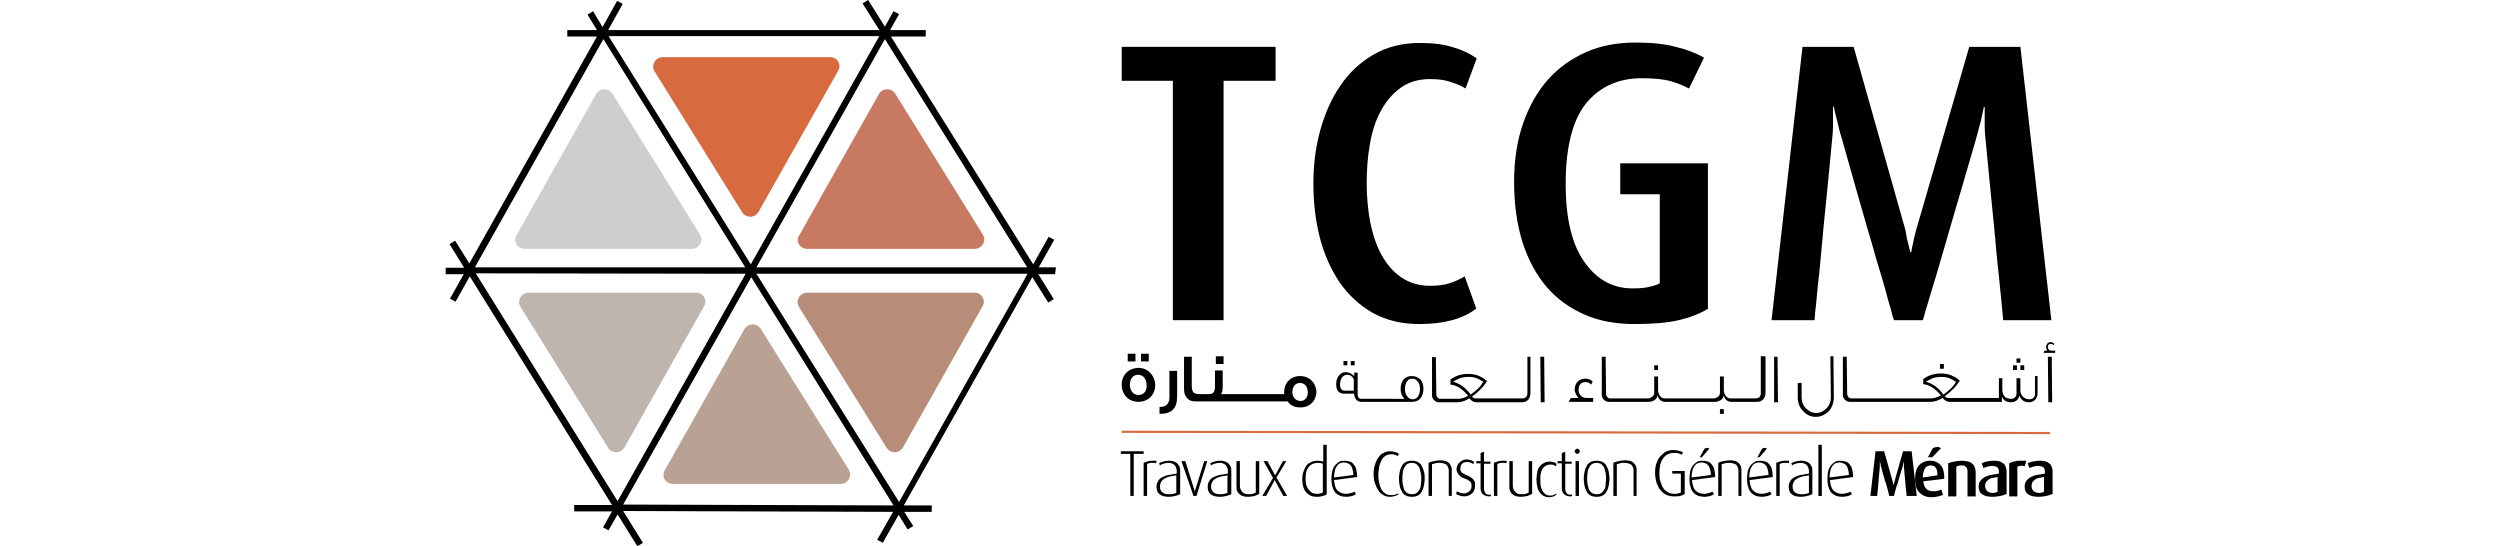 <?xml version="1.0" encoding="utf-8"?>
<!-- Generator: Adobe Illustrator 24.3.0, SVG Export Plug-In . SVG Version: 6.00 Build 0)  -->
<svg version="1.1" id="Calque_1" xmlns="http://www.w3.org/2000/svg" xmlns:xlink="http://www.w3.org/1999/xlink" x="0px" y="0px"
	 viewBox="0 0 581.7 127" style="enable-background:new 0 0 581.7 127;" xml:space="preserve">
<style type="text/css">
	.st0{fill:#000000;}
	.st1{fill:#D76A3E;}
	.st2{fill:#CECECC;}
	.st3{fill:#C77A61;}
	.st4{fill:#B9A193;}
	.st5{fill:#B78D79;}
	.st6{fill:#BEB5AF;}
</style>
<g>
	<path class="st0" d="M245.7,62.2l-4,0l3.6-6.4l-1.3-0.7l-3.6,6.4L207.3,8.5l8.1,0l0-1.5l-8.3,0l2.1-3.7l-1.3-0.7l-2,3.6L202,0
		l-1.3,0.8l3.9,6.2l-63.1,0l3.4-6.1l-1.3-0.7l-3.4,6.1L138,2.6l-1.3,0.8l2.2,3.6l-6.9,0l0,1.5l6.9,0l-29.7,52.8l-3.3-5.3l-1.3,0.8
		l3.4,5.5l-4.3,0l0,1.5l4.2,0l-3.2,5.7l1.3,0.7l3.3-5.9l33.1,53.2l-8.8,0l0,1.5l8.8,0l-2.1,3.7l1.3,0.7l2.1-3.7l4.6,7.4l1.3-0.8
		l-4.6-7.4l62.8,0.2l-3.7,6.5l1.3,0.7l3.7-6.5l2.1,3.4l1.3-0.8l-2.1-3.3l6.4,0l0-1.5l-6.5,0l29.9-53.1l3.7,5.9l1.3-0.8l-3.6-5.8
		l3.9,0L245.7,62.2z M174.7,61.5L141.6,8.4l63,0L174.7,61.5z M205.9,9.1L239,62.2l-63,0L205.9,9.1z M173.4,62.2l-62.9,0l29.9-53.1
		L173.4,62.2z M173.5,63.7l-29.8,52.9l-33-53L173.5,63.7z M174.8,64.5l33.1,53.1l-62.9-0.2L174.8,64.5z M176,63.7l63.1,0l-29.9,53.1
		L176,63.7z"/>
	<path class="st1" d="M193.2,13.3h-39c-1.7,0-2.8,1.9-1.9,3.3l20.4,32.8c0.9,1.4,2.9,1.4,3.8-0.1l18.5-32.8
		C195.9,15.1,194.9,13.3,193.2,13.3"/>
	<path class="st2" d="M122,57.9h39c1.7,0,2.8-1.9,1.9-3.3l-20.4-32.8c-0.9-1.4-2.9-1.4-3.8,0.1l-18.5,32.8
		C119.3,56.1,120.3,57.9,122,57.9"/>
	<path class="st3" d="M187.8,57.9h39c1.7,0,2.8-1.9,1.9-3.3l-20.4-32.8c-0.9-1.4-2.9-1.4-3.8,0.1l-18.5,32.8
		C185,56.1,186.1,57.9,187.8,57.9"/>
	<path class="st4" d="M156.6,112.6h39c1.7,0,2.8-1.9,1.9-3.3L177,76.5c-0.9-1.4-2.9-1.4-3.8,0.1l-18.5,32.8
		C153.8,110.9,154.9,112.6,156.6,112.6"/>
	<path class="st5" d="M226.8,68.1h-39c-1.7,0-2.8,1.9-1.9,3.3l20.4,32.8c0.9,1.4,2.9,1.4,3.8-0.1l18.5-32.8
		C229.5,69.9,228.4,68.1,226.8,68.1"/>
	<path class="st6" d="M162,68.1h-39c-1.7,0-2.8,1.9-1.9,3.3l20.4,32.8c0.9,1.4,2.9,1.4,3.8-0.1l18.5-32.8
		C164.7,69.9,163.7,68.1,162,68.1"/>
	<g>
		<g>
			<rect x="262.4" y="82.3" class="st0" width="1.8" height="1.8"/>
			<path class="st0" d="M264.9,85.6c-2.2,0-3.9,1.6-3.9,3.9c0,2.3,1.6,4,3.9,4c2.3,0,3.9-1.7,3.9-3.9
				C268.7,87.3,267.1,85.6,264.9,85.6z M264.9,91.9c-1.2,0-2-1-2-2.4c0-1.3,0.7-2.3,1.9-2.3c1.2,0,2,1,2,2.4
				C266.9,91,266.1,91.9,264.9,91.9z"/>
			<rect x="265.5" y="82.3" class="st0" width="1.8" height="1.8"/>
			<path class="st0" d="M272.1,92.4c0,1.6-0.8,2.3-2.3,2.3v1.6c2.8,0,4.1-1.2,4.1-4.1v-5.9h-1.8V92.4z"/>
			<rect x="282.9" y="82.9" class="st0" width="1.8" height="1.8"/>
			<path class="st0" d="M302.5,87.5c-2.2,0-3.7,1.6-3.7,3.7c0,0.1,0,0.3,0,0.4l0,0.1H297h-0.4h-2.8h-0.4h-2.9h-0.4h-2.8h-0.5h-2.7
				c0.3-0.3,0.4-0.9,0.4-1.9v-3.6h-1.8v3.7c0,0.6-0.1,1-0.2,1.2c-0.2,0.4-0.6,0.6-1.1,0.6h-1.1h-0.6h-0.5c-0.7,0-1.2-0.1-1.4-0.3
				c-0.3-0.2-0.5-0.8-0.5-1.6v-6.8h-1.8v7.5c0,0.9,0.2,1.6,0.7,2.1c0.5,0.6,1.1,0.8,2,0.8h1.6h0.6h6.5h0.5h2.8h0.4h2.9h0.4h2.8h0.4
				h2.5c0.7,1,1.7,1.4,3,1.4c2.2,0,3.7-1.6,3.7-3.7C306.2,89.1,304.7,87.5,302.5,87.5z M302.6,93.3c-1.1,0-1.9-0.9-1.9-2.1
				c0-1.2,0.7-2.1,1.8-2.1c1.1,0,1.8,0.9,1.8,2.2C304.3,92.5,303.6,93.3,302.6,93.3z"/>
			<rect x="314.3" y="84" class="st0" width="0.9" height="1"/>
			<rect x="312.6" y="84" class="st0" width="0.9" height="1"/>
			<path class="st0" d="M328.5,87.5c-1.6,0-2.6,1.1-2.6,3c0,0.9,0.3,1.7,0.9,2.3h-2.4H324h-2.6h-0.3h-2.9v0h-1.5
				c-0.5,0-0.8-0.4-0.8-1.1l0-5h-0.8v0.8c-0.6-0.6-1.3-0.9-2-0.9c-0.6,0-1,0.2-1.4,0.6c-0.5,0.5-0.8,1.2-0.8,2.2
				c0,1.4,0.6,2.2,1.8,2.2h2.4c0,0.5,0.1,0.9,0.4,1.3c0.3,0.4,0.7,0.6,1.2,0.6h1.5h0.3h2.6h0.3h2.6h0.3h4.3c1.6,0,2.6-1.1,2.6-3.1
				c0-0.8-0.2-1.5-0.7-2.1C330,87.8,329.3,87.5,328.5,87.5z M312.9,90.9c-0.7,0-1.1-0.5-1.1-1.4c0-0.7,0.2-1.3,0.5-1.7
				c0.3-0.4,0.7-0.6,1.1-0.6c0.4,0,0.7,0.1,1,0.3c0.3,0.2,0.5,0.5,0.6,0.8l0,2.6H312.9z M329.9,92.3c-0.3,0.4-0.7,0.6-1.2,0.6
				c-0.5,0-0.9-0.2-1.2-0.6c-0.4-0.4-0.6-1-0.6-1.8c0-0.8,0.2-1.4,0.5-1.8c0.3-0.4,0.7-0.6,1.2-0.6c0.5,0,0.9,0.2,1.2,0.6
				c0.4,0.4,0.6,1,0.6,1.8C330.4,91.3,330.2,91.9,329.9,92.3z"/>
			<path class="st0" d="M355.4,83c0,3.4,0,6.2,0,8.4c0,0.9-0.4,1.3-1.3,1.3h-1.5h-0.3h-2.6h-0.3h-2.6h-0.3h-3.1
				c-0.3,0-0.6-0.1-0.9-0.4c1.6-1.2,2.7-2.3,3.5-3.6c-0.4-0.4-0.8-0.7-1.4-1c-0.9-0.5-1.9-0.7-3-0.7c-1.1,0-2.1,0.2-2.9,0.6
				c-0.5,0.2-0.9,0.5-1.2,0.7v1.2c1.4,0.1,2.8,1,4.1,2.6c-0.9,0.5-1.7,0.7-2.4,0.7l-2.6,0v0h-1.5c-0.5,0-0.9-0.5-0.9-1.1l-0.1-8.6
				h-0.9l0,8.8c0,0.6,0.2,1,0.6,1.3c0.3,0.3,0.7,0.4,1,0.4h1.7h0.3h2.3c0.9,0,1.8-0.3,2.8-0.9c0.5,0.6,1,0.9,1.6,0.9h2.8h0.3h2.6
				h0.3h2.6h0.3h1.7c0.7,0,1.1-0.2,1.5-0.6c0.3-0.4,0.5-0.9,0.5-1.5c0-3.4,0-6.2,0-8.5H355.4z M342.2,91.8c-1.1-1.5-2.4-2.5-4.1-3
				c0.7-0.4,1.2-0.6,1.6-0.8c0.6-0.2,1.2-0.3,2-0.3c0.8,0,1.5,0.1,2.1,0.4c0.3,0.1,0.7,0.4,1.3,0.7
				C344.6,89.9,343.6,90.8,342.2,91.8z"/>
			<polygon class="st0" points="358.4,83 358.5,93.6 359.4,93.6 359.3,83 			"/>
			<path class="st0" d="M367.3,90.8c0-1.2,0.5-1.9,1.6-1.9c0.6,0,1,0.2,1.3,0.6l0.4-0.7c-0.5-0.5-1.1-0.7-1.7-0.7
				c-1.5,0-2.5,1-2.5,2.6c0,0.6,0.5,1.5,0.9,1.9h-1.8l-0.5,0.9h5.7v-0.9h-1.3C368.2,92.7,367.3,91.9,367.3,90.8z"/>
			<rect x="384.9" y="85" class="st0" width="0.9" height="1.1"/>
			<rect x="400.2" y="95.2" class="st0" width="0.9" height="1.1"/>
			<path class="st0" d="M409.7,83c0,3.4,0,6.2,0,8.4c0,0.9-0.4,1.3-1.3,1.3H407h-0.3h-2.9v0h-1.2c-0.4,0-0.7-0.2-1-0.5
				c-0.3-0.4-0.5-0.9-0.5-1.4c0-0.7,0-1.8,0-3.2h-0.9c0,1.4,0,2.7,0,3.8c0,0.4-0.2,0.8-0.6,1c-0.3,0.2-0.6,0.3-0.9,0.3l-1.2,0v0
				h-2.9h-0.3h-2.6h-0.3h-2.9v0h-1.2c-0.4,0-0.7-0.2-1-0.5c-0.3-0.4-0.5-0.9-0.5-1.4c0-0.7,0-1.8,0-3.2h-0.9c0,1.4,0,2.7,0,3.8
				c0,0.4-0.2,0.8-0.6,1c-0.3,0.2-0.6,0.3-0.9,0.3l-1.2,0v0h-2.9h-0.3h-2.9v0h-1.5c-0.5,0-0.9-0.5-0.9-1.1l-0.1-8.6h-0.9l0,8.8
				c0,0.6,0.2,1,0.6,1.3c0.3,0.3,0.7,0.4,1,0.4h1.7h0.3h2.6h0.3h2.6h0.3h1.5c0.4,0,0.8-0.1,1.2-0.3c0.4-0.2,0.8-0.6,0.9-1.2
				c0.1,0.4,0.2,0.7,0.5,1c0.3,0.3,0.7,0.5,1.2,0.5h1.1h0.3h2.6h0.3h2.6h0.3h2.6h0.3h1.5c0.4,0,0.8-0.1,1.2-0.3
				c0.4-0.2,0.8-0.6,0.9-1.2c0.1,0.4,0.2,0.7,0.5,1c0.3,0.3,0.7,0.5,1.2,0.5h1.1h0.3h2.6h0.3h1.7c0.7,0,1.1-0.2,1.5-0.6
				c0.3-0.4,0.5-0.9,0.5-1.5c0-3.4,0-6.2,0-8.5H409.7z"/>
			<polygon class="st0" points="412.8,83 412.8,93.6 413.7,93.6 413.6,83 			"/>
			<path class="st0" d="M425.9,83l0.1,9.4c0,1-0.3,1.9-1,2.6c-0.7,0.7-1.5,1.1-2.4,1.1c-0.9,0-1.7-0.4-2.4-1.1c-0.7-0.7-1-1.6-1-2.6
				l0-3.3h-0.9c0,1.9,0,3,0,3.3c0,1.3,0.4,2.4,1.2,3.2c0.8,0.9,1.8,1.4,3,1.4c1.2,0,2.1-0.5,3-1.3c0.8-0.9,1.2-2,1.2-3.3l-0.1-9.5
				H425.9z"/>
			<rect x="451.4" y="84.7" class="st0" width="0.9" height="1.1"/>
			<rect x="469.2" y="83.4" class="st0" width="0.9" height="1"/>
			<rect x="470.1" y="85" class="st0" width="0.9" height="1.1"/>
			<rect x="468.4" y="85" class="st0" width="0.9" height="1.1"/>
			<path class="st0" d="M473.5,87.6c0,2.3,0,3.6,0,4c0,0.4-0.1,0.8-0.4,1c-0.2,0.2-0.5,0.3-0.9,0.3c-0.6,0-1.1-0.2-1.5-0.6
				c-0.4-0.4-0.6-0.9-0.6-1.5c0-1.3,0-2.2,0-2.8h-0.9c0,1.9,0,3.1,0,3.5c0,0.8-0.5,1.3-1.2,1.3c-1.4,0-2-0.7-2.1-2
				c0-1.8,0-2.8,0-2.8h-0.8l0,4.6h-2.5h-0.3h-2.6h-0.3h-2.6h-0.3h-3.1c-0.3,0-0.6-0.1-0.9-0.4c1.6-1.2,2.7-2.3,3.5-3.6
				c-0.4-0.4-0.8-0.7-1.4-1c-0.9-0.5-1.9-0.7-3-0.7c-1.1,0-2.1,0.2-2.9,0.6c-0.5,0.2-0.9,0.5-1.2,0.7v1.2c1.4,0.1,2.8,1,4.1,2.6
				c-0.9,0.5-1.7,0.7-2.4,0.7l-2.3,0v0h-2.9h-0.3h-2.6h-0.3h-2.6H438h-2.6h-0.3h-2.9v0h-1.5c-0.5,0-0.9-0.5-0.9-1.1l-0.1-8.6h-0.9
				l0,8.8c0,0.6,0.2,1,0.6,1.3c0.3,0.3,0.7,0.4,1,0.4h1.7h0.3h2.6h0.3h2.6h0.3h2.6h0.3h2.6h0.3h2.6h0.3h2.3c0.9,0,1.8-0.3,2.8-0.9
				c0.5,0.6,1,0.9,1.6,0.9h2.8h0.3h2.6h0.3h2.6h0.3h3.3l0-1.2l0,0c0.4,0.9,1.1,1.3,2.1,1.3c1,0,1.7-0.5,2-1.5c0.4,1,1.1,1.5,2.2,1.5
				c1.2,0,2-0.9,2-2.1c0-0.2,0-1.6,0-4H473.5z M452.2,91.8c-1.1-1.5-2.4-2.5-4.1-3c0.7-0.4,1.2-0.6,1.6-0.8c0.6-0.2,1.2-0.3,2-0.3
				c0.8,0,1.5,0.1,2.1,0.4c0.3,0.1,0.7,0.4,1.3,0.7C454.6,89.9,453.6,90.8,452.2,91.8z"/>
			<polygon class="st0" points="476.5,83 476.6,93.6 477.5,93.6 477.4,83 			"/>
			<path class="st0" d="M477.4,81.6c-0.6,0-0.9-0.4-0.9-0.8c0-0.5,0.2-0.8,0.7-0.8c0.2,0,0.5,0.1,0.6,0.3L478,80
				c-0.2-0.2-0.5-0.4-0.8-0.4c-0.7,0-1.1,0.5-1.1,1.2c0,0.3,0.1,0.6,0.3,0.8h-0.7l-0.2,0.5h2.7v-0.5H477.4z"/>
		</g>
		<g>
			
				<rect x="368.7" y="-7.4" transform="matrix(1.347284e-03 -1 1 1.347284e-03 267.875 469.432)" class="st1" width="0.5" height="216"/>
		</g>
		<g>
			<path class="st0" d="M284.7,18.8v55.7h-11.8V18.8H261v-7.9h35.8v7.9H284.7z"/>
			<path class="st0" d="M343.5,71.8c-3.1,2.4-7.5,3.6-13.3,3.6c-4.1,0-7.7-0.9-10.8-2.6c-3.1-1.8-5.6-4.1-7.7-7.1
				c-2-3-3.6-6.5-4.6-10.4c-1-3.9-1.5-8.1-1.5-12.6c0-4.3,0.5-8.4,1.6-12.4c1.1-3.9,2.6-7.4,4.7-10.4c2-3,4.6-5.4,7.7-7.2
				c3.1-1.8,6.7-2.7,10.8-2.7c3,0,5.5,0.3,7.7,1c2.1,0.6,4,1.5,5.5,2.6l-2.6,7c-0.9-0.6-2.1-1.1-3.4-1.5c-1.3-0.5-3-0.7-4.9-0.7
				c-2.7,0-5,0.7-6.9,2.1c-1.9,1.4-3.4,3.2-4.6,5.5c-1.2,2.2-2,4.8-2.5,7.8c-0.5,2.9-0.7,5.9-0.7,8.9c0,3.1,0.3,6.1,0.8,8.9
				c0.6,2.9,1.4,5.4,2.6,7.6c1.2,2.2,2.7,4,4.6,5.3c1.9,1.3,4.1,2,6.7,2c1.9,0,3.4-0.2,4.6-0.6c1.2-0.4,2.4-0.9,3.5-1.6L343.5,71.8z
				"/>
			<path class="st0" d="M397.5,71.8c-2,1.2-4.3,2.1-6.9,2.7s-6,0.9-10.3,0.9c-4.3,0-8.2-0.7-11.6-2.2s-6.4-3.6-8.8-6.4
				c-2.4-2.8-4.3-6.3-5.6-10.3c-1.3-4.1-2-8.8-2-14.2c0-5,0.7-9.6,2.1-13.6c1.4-4,3.3-7.4,5.8-10.2c2.5-2.8,5.5-4.9,8.9-6.4
				c3.4-1.5,7.3-2.2,11.4-2.2c3.7,0,6.8,0.3,9.4,1c2.6,0.6,4.8,1.5,6.6,2.5l-3.5,7.2c-1.1-0.6-2.5-1.2-4.2-1.7
				c-1.8-0.5-4.1-0.7-6.8-0.7c-5.5,0-9.8,2-13,5.9c-3.1,3.9-4.7,10.2-4.7,18.7c0,8.1,1.5,14.2,4.4,18.2c2.9,4.1,6.6,6.1,11.1,6.1
				c1.7,0,3.1-0.1,4.1-0.4c1-0.2,1.8-0.5,2.3-0.8V45.2h-9.2V38h20.4V71.8z"/>
			<path class="st0" d="M466.1,74.5c0-0.2-0.1-0.9-0.2-2.2c-0.1-1.3-0.3-3-0.5-5c-0.2-2-0.4-4.3-0.7-6.8c-0.2-2.5-0.5-5-0.7-7.6
				c-0.6-6.1-1.3-12.9-2-20.4c-0.1-1-0.2-2-0.2-2.9c0-1,0-1.8,0-2.4v-2.3h-0.2l-0.5,2.3c-0.1,0.7-0.3,1.5-0.6,2.4
				c-0.2,0.9-0.5,1.9-0.8,3c-2.2,7.5-4.1,14.2-5.9,20.2c-0.7,2.6-1.5,5.1-2.2,7.6c-0.7,2.5-1.4,4.7-2,6.7c-0.6,2-1.1,3.7-1.5,5
				c-0.4,1.4-0.6,2.2-0.7,2.4h-6.7c-0.1-0.2-0.4-1-0.7-2.4c-0.4-1.3-0.9-3-1.4-5c-0.6-2-1.2-4.2-2-6.7c-0.7-2.5-1.4-5-2.2-7.6
				c-1.7-6-3.7-12.8-5.8-20.4c-0.3-1-0.6-1.9-0.8-2.9c-0.2-0.9-0.4-1.7-0.6-2.4c-0.2-0.8-0.4-1.6-0.5-2.3h-0.2v2.3
				c0,0.7,0,1.5,0,2.4c0,0.9-0.1,1.9-0.2,2.9c-0.7,7.6-1.4,14.4-2,20.4c-0.2,2.6-0.5,5.1-0.7,7.6c-0.2,2.5-0.5,4.7-0.7,6.7
				c-0.2,2-0.3,3.7-0.5,5c-0.1,1.3-0.2,2.1-0.2,2.4h-10l7.2-63.6h11.9l11.5,40.7c0.3,1,0.6,2,0.7,2.8s0.3,1.6,0.5,2.3
				c0.2,0.7,0.3,1.4,0.5,2h0.2c0.1-0.6,0.2-1.3,0.4-2c0.1-0.7,0.3-1.4,0.5-2.3c0.2-0.8,0.5-1.8,0.8-2.8l11.8-40.7h11.9l7.2,63.6
				H466.1z"/>
		</g>
		<g>
			<path class="st0" d="M263.8,105.6v9.8H263v-9.8h-2.2V105h5.3v0.6H263.8z"/>
			<path class="st0" d="M269,107.8c-0.2-0.1-0.4-0.1-0.6-0.1c-0.2,0-0.4,0-0.6,0c-0.2,0-0.4,0.1-0.5,0.1c-0.2,0.1-0.3,0.1-0.4,0.2
				v7.4h-0.8v-7.7c0.2-0.1,0.4-0.2,0.5-0.2c0.2-0.1,0.4-0.1,0.6-0.2c0.2,0,0.5-0.1,0.8-0.1c0.3,0,0.7,0,1.1,0L269,107.8z"/>
			<path class="st0" d="M274.5,115c-0.3,0.2-0.7,0.3-1.1,0.4c-0.4,0.1-0.9,0.2-1.4,0.2c-1,0-1.7-0.2-2.2-0.6c-0.5-0.4-0.7-1-0.7-1.7
				c0-0.5,0.1-1,0.4-1.4c0.2-0.4,0.6-0.7,1-0.9c0.4-0.2,0.9-0.4,1.5-0.5c0.6-0.1,1.2-0.2,1.8-0.3v-0.6c0-0.4-0.1-0.7-0.2-0.9
				c-0.1-0.2-0.2-0.4-0.4-0.6c-0.2-0.1-0.4-0.2-0.6-0.3c-0.2-0.1-0.5-0.1-0.8-0.1c-0.4,0-0.8,0.1-1.1,0.2c-0.3,0.1-0.6,0.2-0.8,0.4
				l-0.2-0.5c0.2-0.1,0.5-0.3,0.9-0.4c0.4-0.1,0.8-0.2,1.3-0.2c0.3,0,0.7,0,1,0.1c0.3,0.1,0.6,0.2,0.9,0.4c0.2,0.2,0.4,0.4,0.6,0.8
				c0.2,0.3,0.2,0.7,0.2,1.2V115z M273.7,110.6c-0.6,0.1-1.1,0.2-1.6,0.3c-0.5,0.1-0.9,0.3-1.2,0.5c-0.3,0.2-0.6,0.4-0.7,0.7
				c-0.2,0.3-0.3,0.7-0.3,1.1c0,0.7,0.2,1.1,0.6,1.4c0.4,0.3,0.9,0.4,1.6,0.4c0.3,0,0.6,0,0.9-0.1c0.3-0.1,0.5-0.1,0.7-0.2V110.6z"
				/>
			<path class="st0" d="M278.4,115.4h-0.7l-2.8-8.1h0.9l2,6.4c0,0.1,0.1,0.2,0.1,0.3c0,0.1,0,0.2,0.1,0.3c0,0.1,0,0.2,0,0.2h0
				c0-0.1,0-0.2,0-0.2c0-0.1,0-0.2,0.1-0.3c0-0.1,0.1-0.2,0.1-0.3l2-6.4h0.7L278.4,115.4z"/>
			<path class="st0" d="M286.4,115c-0.3,0.2-0.7,0.3-1.1,0.4c-0.4,0.1-0.9,0.2-1.4,0.2c-1,0-1.7-0.2-2.2-0.6c-0.5-0.4-0.7-1-0.7-1.7
				c0-0.5,0.1-1,0.4-1.4c0.2-0.4,0.6-0.7,1-0.9c0.4-0.2,0.9-0.4,1.5-0.5c0.6-0.1,1.2-0.2,1.8-0.3v-0.6c0-0.4-0.1-0.7-0.2-0.9
				c-0.1-0.2-0.2-0.4-0.4-0.6c-0.2-0.1-0.4-0.2-0.6-0.3s-0.5-0.1-0.8-0.1c-0.4,0-0.8,0.1-1.1,0.2c-0.3,0.1-0.6,0.2-0.8,0.4l-0.2-0.5
				c0.2-0.1,0.5-0.3,0.9-0.4c0.4-0.1,0.8-0.2,1.3-0.2c0.3,0,0.7,0,1,0.1c0.3,0.1,0.6,0.2,0.9,0.4c0.2,0.2,0.4,0.4,0.6,0.8
				c0.2,0.3,0.2,0.7,0.2,1.2V115z M285.6,110.6c-0.6,0.1-1.1,0.2-1.6,0.3c-0.5,0.1-0.9,0.3-1.2,0.5c-0.3,0.2-0.6,0.4-0.7,0.7
				c-0.2,0.3-0.3,0.7-0.3,1.1c0,0.7,0.2,1.1,0.6,1.4c0.4,0.3,0.9,0.4,1.6,0.4c0.3,0,0.6,0,0.9-0.1c0.3-0.1,0.5-0.1,0.7-0.2V110.6z"
				/>
			<path class="st0" d="M293,114.9c-0.3,0.2-0.6,0.3-1.1,0.5c-0.4,0.1-1,0.2-1.6,0.2c-0.5,0-0.9-0.1-1.2-0.2
				c-0.3-0.1-0.6-0.3-0.8-0.5c-0.2-0.2-0.4-0.5-0.5-0.8c-0.1-0.3-0.1-0.6-0.1-1v-5.8h0.8v5.7c0,0.6,0.2,1,0.5,1.4
				c0.3,0.4,0.8,0.6,1.5,0.6c0.4,0,0.7,0,1-0.1c0.3-0.1,0.5-0.2,0.7-0.3v-7.3h0.8V114.9z"/>
			<path class="st0" d="M298.6,115.4l-2-3.7h0l-2,3.7h-0.9l2.5-4.2l-2.2-3.9h0.9l1.8,3.3h0l1.8-3.3h0.8l-2.3,3.8l2.5,4.3H298.6z"/>
			<path class="st0" d="M308.7,115c-0.2,0.2-0.5,0.3-0.9,0.4c-0.4,0.1-0.8,0.2-1.4,0.2c-0.6,0-1.1-0.1-1.5-0.3
				c-0.4-0.2-0.8-0.5-1.1-0.9c-0.3-0.4-0.5-0.8-0.6-1.3c-0.1-0.5-0.2-1-0.2-1.6c0-0.7,0.1-1.3,0.3-1.8c0.2-0.5,0.4-1,0.7-1.4
				c0.3-0.4,0.7-0.6,1.1-0.8c0.4-0.2,0.9-0.3,1.5-0.3c0.4,0,0.9,0.1,1.3,0.2v-3.9h0.8V115z M307.9,107.9c-0.4-0.1-0.8-0.2-1.2-0.2
				c-0.5,0-1,0.1-1.4,0.3c-0.4,0.2-0.7,0.5-0.9,0.8c-0.2,0.3-0.4,0.7-0.5,1.2c-0.1,0.4-0.1,0.9-0.1,1.3c0,0.5,0,1,0.1,1.4
				c0.1,0.4,0.3,0.8,0.5,1.1c0.2,0.3,0.5,0.6,0.8,0.8c0.3,0.2,0.7,0.3,1.2,0.3c0.3,0,0.6,0,0.8-0.1c0.2,0,0.4-0.1,0.6-0.2V107.9z"/>
			<path class="st0" d="M310.4,111.7c0.1,1.1,0.3,1.9,0.8,2.4c0.5,0.5,1.1,0.8,2,0.8c0.5,0,0.8-0.1,1.2-0.2c0.3-0.1,0.6-0.2,0.8-0.3
				l0.3,0.6c-0.2,0.1-0.5,0.3-0.9,0.4c-0.4,0.1-0.8,0.2-1.3,0.2c-0.5,0-1-0.1-1.4-0.2c-0.4-0.2-0.8-0.4-1.1-0.7
				c-0.3-0.3-0.6-0.8-0.7-1.3c-0.2-0.5-0.3-1.2-0.3-2c0-0.7,0.1-1.3,0.2-1.9c0.2-0.5,0.4-1,0.7-1.3c0.3-0.3,0.6-0.6,1-0.8
				c0.4-0.2,0.8-0.2,1.2-0.2c0.4,0,0.8,0.1,1.2,0.2c0.4,0.1,0.7,0.4,0.9,0.7c0.3,0.3,0.5,0.7,0.6,1.2c0.1,0.5,0.2,1.1,0.2,1.7
				L310.4,111.7z M314.9,110.5c0-0.5-0.1-0.9-0.2-1.3c-0.1-0.4-0.2-0.6-0.4-0.9c-0.2-0.2-0.4-0.4-0.7-0.5c-0.3-0.1-0.6-0.2-0.9-0.2
				c-0.3,0-0.6,0.1-0.9,0.2c-0.3,0.1-0.5,0.3-0.7,0.6c-0.2,0.3-0.4,0.6-0.5,1.1c-0.1,0.4-0.2,1-0.2,1.6L314.9,110.5z"/>
			<path class="st0" d="M325.4,115c-0.2,0.2-0.5,0.3-0.8,0.4c-0.3,0.1-0.7,0.2-1.1,0.2c-0.6,0-1.1-0.1-1.6-0.4
				c-0.5-0.3-0.9-0.6-1.2-1.1c-0.3-0.5-0.6-1.1-0.8-1.7c-0.2-0.6-0.3-1.4-0.3-2.1c0-0.7,0.1-1.4,0.3-2.1c0.2-0.6,0.4-1.2,0.8-1.7
				c0.3-0.5,0.7-0.9,1.2-1.1c0.5-0.3,1-0.4,1.6-0.4c0.5,0,0.8,0.1,1.2,0.2c0.3,0.1,0.6,0.2,0.8,0.4l-0.3,0.5
				c-0.2-0.1-0.4-0.2-0.6-0.3c-0.3-0.1-0.6-0.1-0.9-0.1c-0.5,0-1,0.1-1.4,0.4c-0.4,0.3-0.7,0.6-0.9,1.1c-0.2,0.4-0.4,0.9-0.5,1.5
				c-0.1,0.6-0.2,1.2-0.2,1.8c0,0.6,0.1,1.2,0.2,1.8c0.1,0.6,0.3,1.1,0.5,1.5c0.2,0.4,0.6,0.8,0.9,1c0.4,0.3,0.8,0.4,1.4,0.4
				c0.3,0,0.6,0,0.9-0.1c0.3-0.1,0.5-0.2,0.7-0.3L325.4,115z"/>
			<path class="st0" d="M331.5,111.4c0,0.6-0.1,1.1-0.2,1.7c-0.1,0.5-0.3,1-0.5,1.3c-0.2,0.4-0.5,0.7-0.9,0.9
				c-0.4,0.2-0.8,0.3-1.4,0.3c-0.5,0-1-0.1-1.4-0.3c-0.4-0.2-0.7-0.5-0.9-0.9c-0.2-0.4-0.4-0.8-0.5-1.3c-0.1-0.5-0.2-1.1-0.2-1.7
				c0-0.6,0.1-1.2,0.2-1.7c0.1-0.5,0.3-1,0.5-1.3c0.2-0.4,0.5-0.7,0.9-0.9c0.4-0.2,0.8-0.3,1.4-0.3c0.5,0,1,0.1,1.4,0.3
				c0.4,0.2,0.7,0.5,0.9,0.9c0.2,0.4,0.4,0.8,0.5,1.3C331.5,110.2,331.5,110.8,331.5,111.4z M330.7,111.4c0-0.4,0-0.9-0.1-1.3
				c-0.1-0.4-0.2-0.8-0.3-1.2c-0.2-0.4-0.4-0.6-0.7-0.9c-0.3-0.2-0.7-0.3-1.1-0.3s-0.8,0.1-1.1,0.3c-0.3,0.2-0.5,0.5-0.7,0.9
				c-0.2,0.4-0.3,0.8-0.3,1.2c-0.1,0.4-0.1,0.9-0.1,1.3s0,0.9,0.1,1.3s0.2,0.8,0.3,1.2c0.2,0.3,0.4,0.6,0.7,0.8
				c0.3,0.2,0.7,0.3,1.1,0.3c0.5,0,0.8-0.1,1.1-0.3c0.3-0.2,0.5-0.5,0.7-0.8c0.2-0.3,0.3-0.7,0.3-1.2
				C330.7,112.2,330.7,111.8,330.7,111.4z"/>
			<path class="st0" d="M337.1,115.4v-5.9c0-0.2,0-0.4-0.1-0.6c-0.1-0.2-0.1-0.4-0.3-0.6c-0.1-0.2-0.3-0.3-0.6-0.4
				c-0.3-0.1-0.6-0.2-1-0.2c-0.2,0-0.4,0-0.6,0s-0.3,0-0.5,0.1c-0.1,0-0.3,0.1-0.4,0.1c-0.1,0-0.2,0.1-0.4,0.1v7.4h-0.8v-7.7
				c0.3-0.2,0.7-0.3,1.2-0.4c0.4-0.1,1-0.2,1.6-0.2c0.5,0,1,0.1,1.3,0.2c0.3,0.2,0.6,0.3,0.8,0.6c0.2,0.2,0.3,0.5,0.4,0.7
				c0.1,0.3,0.1,0.5,0.1,0.8v6H337.1z"/>
			<path class="st0" d="M343.2,113.3c0,0.3-0.1,0.6-0.2,0.8c-0.1,0.3-0.3,0.5-0.5,0.7c-0.2,0.2-0.5,0.4-0.8,0.5
				c-0.3,0.1-0.7,0.2-1,0.2c-0.4,0-0.8-0.1-1.1-0.2c-0.3-0.1-0.6-0.2-0.8-0.4l0.2-0.6c0.1,0.1,0.4,0.2,0.6,0.3
				c0.3,0.1,0.6,0.2,1,0.2c0.5,0,1-0.2,1.3-0.5c0.3-0.3,0.5-0.7,0.5-1.2c0-0.5-0.1-0.9-0.4-1.1c-0.3-0.2-0.6-0.5-1.1-0.6
				c-0.4-0.2-0.8-0.3-1-0.5c-0.3-0.2-0.4-0.4-0.6-0.6c-0.1-0.2-0.2-0.4-0.3-0.6c-0.1-0.2-0.1-0.4-0.1-0.6c0-0.3,0.1-0.5,0.2-0.8
				c0.1-0.3,0.3-0.5,0.5-0.7c0.2-0.2,0.4-0.3,0.7-0.5c0.3-0.1,0.6-0.2,1-0.2c0.4,0,0.7,0.1,1,0.2c0.3,0.1,0.5,0.2,0.7,0.4l-0.2,0.5
				c-0.1-0.1-0.3-0.2-0.5-0.3c-0.2-0.1-0.5-0.2-0.9-0.2c-0.5,0-0.9,0.1-1.2,0.4c-0.3,0.3-0.4,0.7-0.4,1.1c0,0.5,0.1,0.8,0.4,1
				c0.3,0.2,0.7,0.4,1.1,0.6c0.4,0.1,0.7,0.3,1,0.5c0.3,0.2,0.5,0.4,0.6,0.6c0.2,0.2,0.3,0.4,0.3,0.6
				C343.2,112.8,343.2,113,343.2,113.3z"/>
			<path class="st0" d="M346.9,115.4c-0.2,0.1-0.3,0.1-0.5,0.1c-0.3,0-0.6-0.1-0.9-0.2c-0.2-0.1-0.4-0.3-0.6-0.4
				c-0.1-0.2-0.2-0.4-0.3-0.6c-0.1-0.2-0.1-0.5-0.1-0.7v-5.8h-1v-0.5h1v-1.9l0.8-0.3v2.3h1.5v0.5h-1.5v5.9c0,0.3,0.1,0.6,0.3,0.9
				c0.2,0.3,0.5,0.4,0.9,0.4c0.1,0,0.1,0,0.2,0c0.1,0,0.1,0,0.2,0V115.4z"/>
			<path class="st0" d="M350.5,107.8c-0.2-0.1-0.4-0.1-0.6-0.1c-0.2,0-0.4,0-0.6,0c-0.2,0-0.4,0.1-0.5,0.1c-0.2,0.1-0.3,0.1-0.4,0.2
				v7.4h-0.8v-7.7c0.2-0.1,0.4-0.2,0.5-0.2c0.2-0.1,0.4-0.1,0.6-0.2c0.2,0,0.5-0.1,0.8-0.1c0.3,0,0.7,0,1.1,0L350.5,107.8z"/>
			<path class="st0" d="M356.5,114.9c-0.3,0.2-0.6,0.3-1.1,0.5c-0.4,0.1-1,0.2-1.6,0.2c-0.5,0-0.9-0.1-1.2-0.2
				c-0.3-0.1-0.6-0.3-0.8-0.5c-0.2-0.2-0.4-0.5-0.5-0.8c-0.1-0.3-0.1-0.6-0.1-1v-5.8h0.8v5.7c0,0.6,0.2,1,0.5,1.4
				c0.3,0.4,0.8,0.6,1.5,0.6c0.4,0,0.7,0,1-0.1c0.3-0.1,0.5-0.2,0.7-0.3v-7.3h0.8V114.9z"/>
			<path class="st0" d="M362.2,115.1c-0.2,0.1-0.4,0.2-0.7,0.4c-0.3,0.1-0.7,0.2-1.1,0.2c-0.4,0-0.8-0.1-1.2-0.3s-0.7-0.5-0.9-0.8
				c-0.3-0.4-0.5-0.8-0.6-1.3c-0.1-0.5-0.2-1.1-0.2-1.7c0-0.7,0.1-1.3,0.2-1.8c0.1-0.5,0.3-1,0.6-1.3c0.3-0.4,0.6-0.6,1-0.8
				c0.4-0.2,0.8-0.3,1.2-0.3c0.2,0,0.5,0,0.7,0.1c0.2,0,0.4,0.1,0.5,0.1c0.1,0.1,0.3,0.1,0.3,0.2s0.2,0.1,0.2,0.2l-0.2,0.5
				c-0.1-0.1-0.3-0.2-0.5-0.3c-0.2-0.1-0.5-0.1-0.8-0.1c-0.4,0-0.8,0.1-1.1,0.3c-0.3,0.2-0.5,0.4-0.7,0.7c-0.2,0.3-0.3,0.7-0.4,1.1
				c-0.1,0.4-0.1,0.9-0.1,1.4c0,0.5,0,1,0.1,1.5c0.1,0.4,0.2,0.8,0.4,1.1c0.2,0.3,0.4,0.6,0.7,0.8c0.3,0.2,0.6,0.3,1,0.3
				c0.3,0,0.6,0,0.8-0.1c0.2-0.1,0.4-0.2,0.6-0.3L362.2,115.1z"/>
			<path class="st0" d="M365.8,115.4c-0.2,0.1-0.3,0.1-0.5,0.1c-0.3,0-0.6-0.1-0.9-0.2c-0.2-0.1-0.4-0.3-0.6-0.4
				c-0.1-0.2-0.2-0.4-0.3-0.6c-0.1-0.2-0.1-0.5-0.1-0.7v-5.8h-1v-0.5h1v-1.9l0.8-0.3v2.3h1.5v0.5h-1.5v5.9c0,0.3,0.1,0.6,0.3,0.9
				c0.2,0.3,0.5,0.4,0.9,0.4c0.1,0,0.1,0,0.2,0c0.1,0,0.1,0,0.2,0V115.4z"/>
			<path class="st0" d="M367.6,105c0,0.2-0.1,0.3-0.2,0.4c-0.1,0.1-0.2,0.2-0.4,0.2c-0.2,0-0.3-0.1-0.4-0.2
				c-0.1-0.1-0.2-0.2-0.2-0.4c0-0.2,0.1-0.3,0.2-0.4c0.1-0.1,0.2-0.2,0.4-0.2c0.2,0,0.3,0.1,0.4,0.2
				C367.5,104.7,367.6,104.9,367.6,105z M366.6,115.4v-8.1h0.8v8.1H366.6z"/>
			<path class="st0" d="M374.5,111.4c0,0.6-0.1,1.1-0.2,1.7c-0.1,0.5-0.3,1-0.5,1.3c-0.2,0.4-0.5,0.7-0.9,0.9
				c-0.4,0.2-0.8,0.3-1.4,0.3c-0.5,0-1-0.1-1.4-0.3c-0.4-0.2-0.7-0.5-0.9-0.9c-0.2-0.4-0.4-0.8-0.5-1.3c-0.1-0.5-0.2-1.1-0.2-1.7
				c0-0.6,0.1-1.2,0.2-1.7c0.1-0.5,0.3-1,0.5-1.3c0.2-0.4,0.5-0.7,0.9-0.9c0.4-0.2,0.8-0.3,1.4-0.3c0.5,0,1,0.1,1.4,0.3
				c0.4,0.2,0.7,0.5,0.9,0.9c0.2,0.4,0.4,0.8,0.5,1.3C374.4,110.2,374.5,110.8,374.5,111.4z M373.7,111.4c0-0.4,0-0.9-0.1-1.3
				c-0.1-0.4-0.2-0.8-0.3-1.2c-0.2-0.4-0.4-0.6-0.7-0.9c-0.3-0.2-0.7-0.3-1.1-0.3s-0.8,0.1-1.1,0.3c-0.3,0.2-0.5,0.5-0.7,0.9
				c-0.2,0.4-0.3,0.8-0.3,1.2c-0.1,0.4-0.1,0.9-0.1,1.3s0,0.9,0.1,1.3c0.1,0.4,0.2,0.8,0.3,1.2c0.2,0.3,0.4,0.6,0.7,0.8
				c0.3,0.2,0.7,0.3,1.1,0.3c0.5,0,0.8-0.1,1.1-0.3c0.3-0.2,0.5-0.5,0.7-0.8c0.2-0.3,0.3-0.7,0.3-1.2
				C373.6,112.2,373.7,111.8,373.7,111.4z"/>
			<path class="st0" d="M380.1,115.4v-5.9c0-0.2,0-0.4-0.1-0.6c-0.1-0.2-0.1-0.4-0.3-0.6c-0.1-0.2-0.3-0.3-0.6-0.4
				c-0.3-0.1-0.6-0.2-1-0.2c-0.2,0-0.4,0-0.6,0c-0.2,0-0.3,0-0.5,0.1c-0.1,0-0.3,0.1-0.4,0.1c-0.1,0-0.2,0.1-0.4,0.1v7.4h-0.8v-7.7
				c0.3-0.2,0.7-0.3,1.2-0.4c0.4-0.1,1-0.2,1.6-0.2c0.5,0,1,0.1,1.3,0.2c0.3,0.2,0.6,0.3,0.8,0.6c0.2,0.2,0.3,0.5,0.4,0.7
				c0.1,0.3,0.1,0.5,0.1,0.8v6H380.1z"/>
			<path class="st0" d="M391.9,115c-0.3,0.2-0.6,0.3-1,0.4c-0.4,0.1-0.9,0.1-1.5,0.1c-0.5,0-1-0.1-1.5-0.3c-0.5-0.2-1-0.5-1.4-1
				c-0.4-0.4-0.7-1-1-1.7c-0.2-0.7-0.4-1.5-0.4-2.5c0-0.9,0.1-1.7,0.4-2.4c0.2-0.7,0.6-1.2,1-1.6c0.4-0.4,0.8-0.8,1.3-1
				c0.5-0.2,1-0.3,1.5-0.3c0.5,0,1,0.1,1.4,0.2c0.4,0.1,0.7,0.2,0.9,0.4l-0.3,0.5c-0.2-0.1-0.4-0.2-0.7-0.3
				c-0.3-0.1-0.7-0.1-1.2-0.1c-1,0-1.8,0.4-2.4,1.2c-0.6,0.8-0.9,2-0.9,3.6c0,0.8,0.1,1.4,0.3,2c0.2,0.6,0.4,1.1,0.7,1.5
				c0.3,0.4,0.7,0.7,1.1,0.9c0.4,0.2,0.8,0.3,1.3,0.3c0.4,0,0.8,0,1-0.1c0.2-0.1,0.4-0.1,0.6-0.2v-4.4h-2v-0.6h2.9V115z"/>
			<path class="st0" d="M393.7,111.7c0.1,1.1,0.3,1.9,0.8,2.4c0.5,0.5,1.1,0.8,2,0.8c0.5,0,0.8-0.1,1.2-0.2c0.3-0.1,0.6-0.2,0.8-0.3
				l0.3,0.6c-0.2,0.1-0.5,0.3-0.9,0.4c-0.4,0.1-0.8,0.2-1.3,0.2c-0.5,0-1-0.1-1.4-0.2c-0.4-0.2-0.8-0.4-1.1-0.7
				c-0.3-0.3-0.6-0.8-0.7-1.3c-0.2-0.5-0.3-1.2-0.3-2c0-0.7,0.1-1.3,0.2-1.9c0.2-0.5,0.4-1,0.7-1.3c0.3-0.3,0.6-0.6,1-0.8
				c0.4-0.2,0.8-0.2,1.2-0.2c0.4,0,0.8,0.1,1.2,0.2c0.4,0.1,0.7,0.4,0.9,0.7c0.3,0.3,0.5,0.7,0.6,1.2c0.1,0.5,0.2,1.1,0.2,1.7
				L393.7,111.7z M398.1,110.5c0-0.5-0.1-0.9-0.2-1.3c-0.1-0.4-0.2-0.6-0.4-0.9c-0.2-0.2-0.4-0.4-0.7-0.5c-0.3-0.1-0.6-0.2-0.9-0.2
				c-0.3,0-0.6,0.1-0.9,0.2c-0.3,0.1-0.5,0.3-0.7,0.6c-0.2,0.3-0.4,0.6-0.5,1.1c-0.1,0.4-0.2,1-0.2,1.6L398.1,110.5z M396,106.4
				h-0.5l1.1-2c0.2-0.1,0.5-0.2,0.7-0.2c0.2,0,0.3,0.1,0.4,0.2L396,106.4z"/>
			<path class="st0" d="M404.5,115.4v-5.9c0-0.2,0-0.4-0.1-0.6c-0.1-0.2-0.1-0.4-0.3-0.6c-0.1-0.2-0.3-0.3-0.6-0.4
				c-0.3-0.1-0.6-0.2-1-0.2c-0.2,0-0.4,0-0.6,0s-0.3,0-0.5,0.1c-0.1,0-0.3,0.1-0.4,0.1c-0.1,0-0.2,0.1-0.4,0.1v7.4h-0.8v-7.7
				c0.3-0.2,0.7-0.3,1.2-0.4c0.4-0.1,1-0.2,1.6-0.2c0.5,0,1,0.1,1.3,0.2c0.3,0.2,0.6,0.3,0.8,0.6c0.2,0.2,0.3,0.5,0.4,0.7
				c0.1,0.3,0.1,0.5,0.1,0.8v6H404.5z"/>
			<path class="st0" d="M407.1,111.7c0.1,1.1,0.3,1.9,0.8,2.4c0.5,0.5,1.1,0.8,2,0.8c0.5,0,0.8-0.1,1.2-0.2c0.3-0.1,0.6-0.2,0.8-0.3
				l0.3,0.6c-0.2,0.1-0.5,0.3-0.9,0.4c-0.4,0.1-0.8,0.2-1.3,0.2c-0.5,0-1-0.1-1.4-0.2c-0.4-0.2-0.8-0.4-1.1-0.7
				c-0.3-0.3-0.6-0.8-0.7-1.3c-0.2-0.5-0.3-1.2-0.3-2c0-0.7,0.1-1.3,0.2-1.9c0.2-0.5,0.4-1,0.7-1.3c0.3-0.3,0.6-0.6,1-0.8
				c0.4-0.2,0.8-0.2,1.2-0.2c0.4,0,0.8,0.1,1.2,0.2c0.4,0.1,0.7,0.4,0.9,0.7c0.3,0.3,0.5,0.7,0.6,1.2c0.1,0.5,0.2,1.1,0.2,1.7
				L407.1,111.7z M411.5,110.5c0-0.5-0.1-0.9-0.2-1.3c-0.1-0.4-0.2-0.6-0.4-0.9c-0.2-0.2-0.4-0.4-0.7-0.5c-0.3-0.1-0.6-0.2-0.9-0.2
				c-0.3,0-0.6,0.1-0.9,0.2c-0.3,0.1-0.5,0.3-0.7,0.6c-0.2,0.3-0.4,0.6-0.5,1.1c-0.1,0.4-0.2,1-0.2,1.6L411.5,110.5z M409.4,106.4
				h-0.5l1.1-2c0.2-0.1,0.5-0.2,0.7-0.2c0.2,0,0.3,0.1,0.4,0.2L409.4,106.4z"/>
			<path class="st0" d="M416.2,107.8c-0.2-0.1-0.4-0.1-0.6-0.1c-0.2,0-0.4,0-0.6,0c-0.2,0-0.4,0.1-0.5,0.1c-0.2,0.1-0.3,0.1-0.4,0.2
				v7.4h-0.8v-7.7c0.2-0.1,0.4-0.2,0.5-0.2c0.2-0.1,0.4-0.1,0.6-0.2c0.2,0,0.5-0.1,0.8-0.1c0.3,0,0.7,0,1.1,0L416.2,107.8z"/>
			<path class="st0" d="M421.6,115c-0.3,0.2-0.7,0.3-1.1,0.4c-0.4,0.1-0.9,0.2-1.4,0.2c-1,0-1.7-0.2-2.2-0.6s-0.7-1-0.7-1.7
				c0-0.5,0.1-1,0.4-1.4c0.2-0.4,0.6-0.7,1-0.9c0.4-0.2,0.9-0.4,1.5-0.5c0.6-0.1,1.2-0.2,1.8-0.3v-0.6c0-0.4-0.1-0.7-0.2-0.9
				c-0.1-0.2-0.2-0.4-0.4-0.6c-0.2-0.1-0.4-0.2-0.6-0.3c-0.2-0.1-0.5-0.1-0.8-0.1c-0.4,0-0.8,0.1-1.1,0.2c-0.3,0.1-0.6,0.2-0.8,0.4
				l-0.2-0.5c0.2-0.1,0.5-0.3,0.9-0.4c0.4-0.1,0.8-0.2,1.3-0.2c0.3,0,0.7,0,1,0.1c0.3,0.1,0.6,0.2,0.9,0.4c0.2,0.2,0.4,0.4,0.6,0.8
				c0.2,0.3,0.2,0.7,0.2,1.2V115z M420.9,110.6c-0.6,0.1-1.1,0.2-1.6,0.3c-0.5,0.1-0.9,0.3-1.2,0.5c-0.3,0.2-0.6,0.4-0.7,0.7
				c-0.2,0.3-0.3,0.7-0.3,1.1c0,0.7,0.2,1.1,0.6,1.4c0.4,0.3,0.9,0.4,1.6,0.4c0.3,0,0.6,0,0.9-0.1c0.3-0.1,0.5-0.1,0.7-0.2V110.6z"
				/>
			<path class="st0" d="M423.1,115.4v-11.9h0.8v11.9H423.1z"/>
			<path class="st0" d="M425.8,111.7c0.1,1.1,0.3,1.9,0.8,2.4c0.5,0.5,1.1,0.8,2,0.8c0.5,0,0.8-0.1,1.2-0.2c0.3-0.1,0.6-0.2,0.8-0.3
				l0.3,0.6c-0.2,0.1-0.5,0.3-0.9,0.4c-0.4,0.1-0.8,0.2-1.3,0.2c-0.5,0-1-0.1-1.4-0.2c-0.4-0.2-0.8-0.4-1.1-0.7
				c-0.3-0.3-0.6-0.8-0.7-1.3c-0.2-0.5-0.3-1.2-0.3-2c0-0.7,0.1-1.3,0.2-1.9c0.2-0.5,0.4-1,0.7-1.3c0.3-0.3,0.6-0.6,1-0.8
				c0.4-0.2,0.8-0.2,1.2-0.2c0.4,0,0.8,0.1,1.2,0.2c0.4,0.1,0.7,0.4,0.9,0.7c0.3,0.3,0.5,0.7,0.6,1.2c0.1,0.5,0.2,1.1,0.2,1.7
				L425.8,111.7z M430.2,110.5c0-0.5-0.1-0.9-0.2-1.3c-0.1-0.4-0.2-0.6-0.4-0.9c-0.2-0.2-0.4-0.4-0.7-0.5c-0.3-0.1-0.6-0.2-0.9-0.2
				c-0.3,0-0.6,0.1-0.9,0.2c-0.3,0.1-0.5,0.3-0.7,0.6c-0.2,0.3-0.4,0.6-0.5,1.1c-0.1,0.4-0.2,1-0.2,1.6L430.2,110.5z"/>
			<path class="st0" d="M443.6,115.4c0,0,0-0.2,0-0.4c0-0.2,0-0.5-0.1-0.8c0-0.3-0.1-0.7-0.1-1.1c0-0.4-0.1-0.8-0.1-1.2
				c-0.1-1-0.2-2.1-0.3-3.3c0-0.2,0-0.3,0-0.5c0-0.2,0-0.3,0-0.4v-0.4h0l-0.1,0.4c0,0.1-0.1,0.2-0.1,0.4c0,0.2-0.1,0.3-0.1,0.5
				c-0.4,1.2-0.7,2.3-1,3.3c-0.1,0.4-0.2,0.8-0.4,1.2c-0.1,0.4-0.2,0.8-0.3,1.1c-0.1,0.3-0.2,0.6-0.2,0.8c-0.1,0.2-0.1,0.4-0.1,0.4
				h-1.1c0,0-0.1-0.2-0.1-0.4c-0.1-0.2-0.1-0.5-0.2-0.8c-0.1-0.3-0.2-0.7-0.3-1.1c-0.1-0.4-0.2-0.8-0.4-1.2c-0.3-1-0.6-2.1-0.9-3.3
				c-0.1-0.2-0.1-0.3-0.1-0.5c0-0.2-0.1-0.3-0.1-0.4c0-0.1-0.1-0.3-0.1-0.4h0v0.4c0,0.1,0,0.2,0,0.4c0,0.2,0,0.3,0,0.5
				c-0.1,1.2-0.2,2.4-0.3,3.3c0,0.4-0.1,0.8-0.1,1.2c0,0.4-0.1,0.8-0.1,1.1c0,0.3-0.1,0.6-0.1,0.8c0,0.2,0,0.3,0,0.4h-1.6l1.2-10.4
				h2l1.9,6.7c0.1,0.2,0.1,0.3,0.1,0.5c0,0.1,0.1,0.3,0.1,0.4c0,0.1,0.1,0.2,0.1,0.3h0c0-0.1,0-0.2,0.1-0.3c0-0.1,0-0.2,0.1-0.4
				c0-0.1,0.1-0.3,0.1-0.5l1.9-6.7h2l1.2,10.4H443.6z"/>
			<path class="st0" d="M447.5,112c0.2,1.5,0.9,2.3,2.2,2.3c0.5,0,0.9,0,1.2-0.1c0.3-0.1,0.6-0.2,0.8-0.3l0.4,1.2
				c-0.3,0.2-0.7,0.3-1.1,0.4c-0.4,0.1-1,0.2-1.6,0.2c-1.2,0-2.1-0.4-2.8-1.1c-0.7-0.7-1-1.8-1-3.2c0-0.7,0.1-1.3,0.2-1.8
				c0.2-0.5,0.4-1,0.7-1.3c0.3-0.4,0.7-0.6,1.1-0.8c0.4-0.2,0.9-0.3,1.5-0.3c1.1,0,1.9,0.4,2.5,1.1c0.6,0.7,0.8,1.7,0.8,3.1
				L447.5,112z M450.8,110.6c0-0.8-0.1-1.4-0.4-1.8c-0.3-0.4-0.7-0.5-1.2-0.5c-0.5,0-1,0.2-1.3,0.7c-0.3,0.5-0.5,1.2-0.5,2.1
				L450.8,110.6z M449.6,106.4h-1l1.1-2.1c0.2-0.1,0.3-0.2,0.5-0.2c0.2,0,0.4-0.1,0.6-0.1c0.2,0,0.3,0,0.5,0.1
				c0.1,0.1,0.2,0.1,0.3,0.2L449.6,106.4z"/>
			<path class="st0" d="M457.8,115.4v-5.8c0-0.2,0-0.3-0.1-0.5c0-0.2-0.1-0.3-0.2-0.4c-0.1-0.1-0.3-0.2-0.4-0.3
				c-0.2-0.1-0.4-0.1-0.7-0.1c-0.3,0-0.6,0-0.7,0.1c-0.2,0-0.4,0.1-0.5,0.2v6.9h-1.9v-7.7c0.4-0.2,0.8-0.3,1.4-0.4
				c0.5-0.1,1.1-0.2,1.8-0.2c0.6,0,1.1,0.1,1.5,0.2c0.4,0.1,0.8,0.3,1,0.6c0.3,0.2,0.4,0.5,0.5,0.8c0.1,0.3,0.2,0.6,0.2,0.9v5.8
				H457.8z"/>
			<path class="st0" d="M466.6,115c-0.3,0.2-0.7,0.3-1.2,0.4c-0.5,0.1-1.1,0.2-1.7,0.2c-1.1,0-2-0.2-2.5-0.6c-0.6-0.4-0.8-1-0.8-1.8
				c0-0.5,0.1-1,0.4-1.3c0.2-0.4,0.6-0.6,1-0.9c0.4-0.2,0.9-0.4,1.5-0.5c0.6-0.1,1.1-0.2,1.8-0.3v-0.4c0-0.3,0-0.5-0.1-0.7
				c-0.1-0.2-0.2-0.3-0.3-0.4c-0.1-0.1-0.3-0.2-0.5-0.2c-0.2,0-0.4-0.1-0.7-0.1c-0.4,0-0.8,0.1-1.1,0.2c-0.4,0.1-0.7,0.2-0.9,0.3
				l-0.4-1.1c0.3-0.1,0.6-0.3,1.1-0.4c0.5-0.1,1-0.2,1.7-0.2c0.4,0,0.8,0,1.2,0.1c0.4,0.1,0.7,0.3,1,0.5c0.3,0.2,0.5,0.5,0.6,0.9
				c0.2,0.4,0.2,0.8,0.2,1.3V115z M464.8,111c-0.4,0.1-0.8,0.1-1.2,0.2c-0.4,0.1-0.7,0.2-0.9,0.4c-0.2,0.2-0.4,0.3-0.6,0.6
				c-0.1,0.2-0.2,0.5-0.2,0.9c0,0.5,0.2,0.9,0.5,1.2c0.3,0.2,0.7,0.4,1.3,0.4c0.2,0,0.4,0,0.6-0.1c0.2,0,0.4-0.1,0.5-0.2V111z"/>
			<path class="st0" d="M471.1,108.5c-0.3-0.1-0.6-0.2-0.9-0.1c-0.3,0-0.6,0.1-0.8,0.2v6.9h-1.9v-7.7c0.2-0.1,0.4-0.2,0.7-0.3
				c0.2-0.1,0.5-0.1,0.8-0.2c0.3-0.1,0.7-0.1,1.1-0.1c0.4,0,0.9,0,1.4,0L471.1,108.5z"/>
			<path class="st0" d="M477.3,115c-0.3,0.2-0.7,0.3-1.2,0.4c-0.5,0.1-1.1,0.2-1.7,0.2c-1.1,0-2-0.2-2.5-0.6c-0.6-0.4-0.8-1-0.8-1.8
				c0-0.5,0.1-1,0.4-1.3c0.2-0.4,0.6-0.6,1-0.9c0.4-0.2,0.9-0.4,1.5-0.5c0.6-0.1,1.1-0.2,1.8-0.3v-0.4c0-0.3,0-0.5-0.1-0.7
				c-0.1-0.2-0.2-0.3-0.3-0.4c-0.1-0.1-0.3-0.2-0.5-0.2c-0.2,0-0.4-0.1-0.7-0.1c-0.4,0-0.8,0.1-1.1,0.2c-0.4,0.1-0.7,0.2-0.9,0.3
				l-0.4-1.1c0.3-0.1,0.6-0.3,1.1-0.4c0.5-0.1,1-0.2,1.7-0.2c0.4,0,0.8,0,1.2,0.1c0.4,0.1,0.7,0.3,1,0.5c0.3,0.2,0.5,0.5,0.6,0.9
				c0.2,0.4,0.2,0.8,0.2,1.3V115z M475.6,111c-0.4,0.1-0.8,0.1-1.2,0.2c-0.4,0.1-0.7,0.2-0.9,0.4c-0.2,0.2-0.4,0.3-0.6,0.6
				c-0.1,0.2-0.2,0.5-0.2,0.9c0,0.5,0.2,0.9,0.5,1.2c0.3,0.2,0.7,0.4,1.3,0.4c0.2,0,0.4,0,0.6-0.1c0.2,0,0.4-0.1,0.5-0.2V111z"/>
		</g>
	</g>
</g>
</svg>
